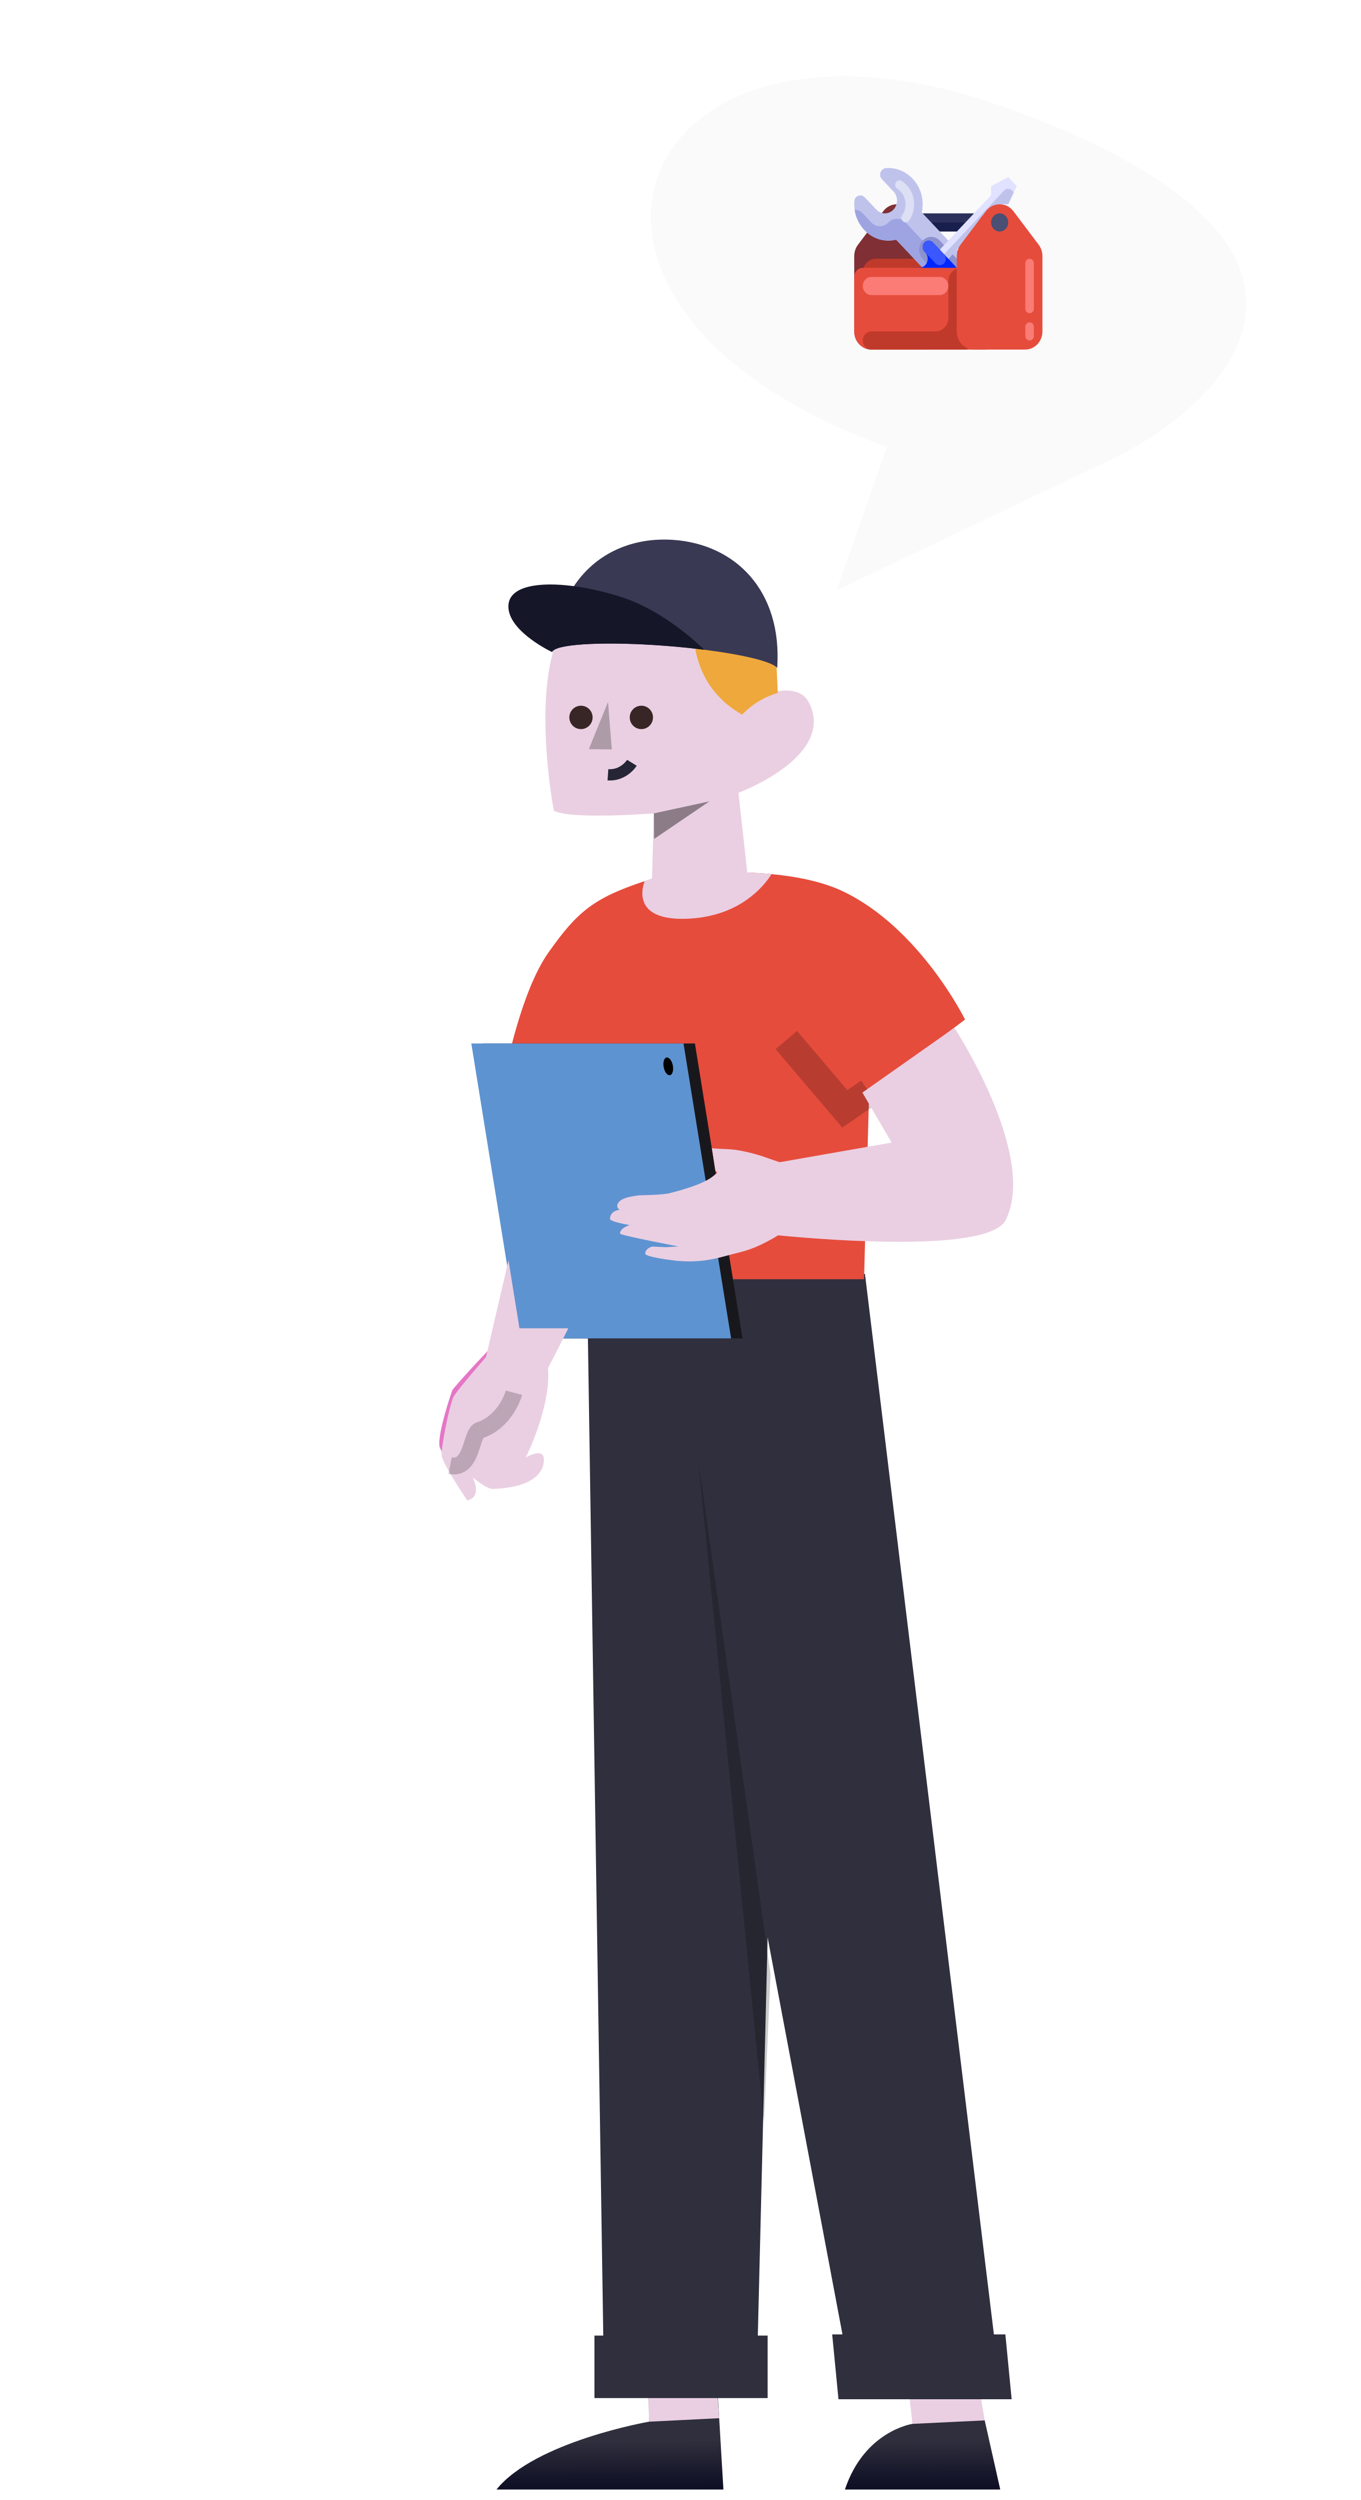 <svg width="354" height="650" viewBox="0 0 354 650" fill="none" xmlns="http://www.w3.org/2000/svg">
<path fill-rule="evenodd" clip-rule="evenodd" d="M168.806 629.584L168.653 615.004L185.689 605.535L188.161 647.216H129.139C139.181 634.733 168.806 629.584 168.806 629.584ZM237.325 630.153L237.172 613.776L253.506 626.375L256.125 629.247L260.166 647.216H219.769C224.848 631.95 237.325 630.153 237.325 630.153Z" fill="url(#paint0_linear)"/>
<path fill-rule="evenodd" clip-rule="evenodd" d="M235.536 613.776L252.572 608.127L256.125 629.247L237.325 630.152L235.536 613.776ZM168.652 615.005L185.688 609.355L187.061 628.679L168.806 629.584L168.652 615.005Z" fill="#EACFE2"/>
<path d="M219.129 606.902H216.455L218.09 623.748H263.134L261.499 606.902H258.518L224.98 331.194L203.908 331.194L152.657 331.194L156.913 607.202H154.616V623.448H199.659V607.202H197.11L199.66 503.691L219.129 606.902Z" fill="#2F2F3D"/>
<path opacity="0.2" fill-rule="evenodd" clip-rule="evenodd" d="M200.413 513.26L181.645 379.778L198.712 551.815L200.413 513.26Z" fill="black"/>
<path d="M123.028 371.041L118.728 379.071L117.652 380.677C116.936 380.142 115.287 378.536 114.427 376.394C113.567 374.253 116.219 365.509 117.652 361.405C118.011 360.87 120.448 357.979 127.328 350.699C135.929 341.598 132.166 358.729 133.241 362.476C134.101 365.474 126.791 369.435 123.028 371.041Z" fill="#E576C6"/>
<g filter="url(#filter0_d)">
<path d="M131.577 277.228L143.009 283.372L145.839 331.567H224.739L226.062 282.942L251.01 264.055C251.01 264.055 239.244 240.169 219.115 230.663C213.87 228.191 207.273 226.877 200.681 226.25C187.464 224.99 174.287 226.453 172.145 226.716L171.842 226.752C171.469 226.865 171.094 226.979 170.733 227.092C170.727 227.092 170.721 227.098 170.715 227.098C169.647 227.432 168.639 227.755 167.678 228.071C154.323 232.496 150.099 236.079 142.617 246.684C135.504 256.764 131.577 277.228 131.577 277.228Z" fill="#E64C3C"/>
<path opacity="0.2" fill-rule="evenodd" clip-rule="evenodd" d="M201.735 271.763L219.083 292.157L228.13 285.958L223.994 279.923L220.385 282.395L207.308 267.022L201.735 271.763Z" fill="black"/>
<path fill-rule="evenodd" clip-rule="evenodd" d="M163.81 317.493C163.81 317.493 161.318 318.132 161.271 319.708C161.271 320.156 176.453 323.046 176.453 323.046L173.148 323.243L169.712 323.076C169.712 323.076 167.927 323.41 167.826 324.903C167.791 325.494 170.953 326.127 174.631 326.611C180.351 327.369 184.462 326.7 188.484 325.596C188.823 325.5 189.149 325.417 189.463 325.333L186.194 304.177C185.097 305.186 183.02 306.977 174.085 309.222C172.294 309.67 166.278 309.754 166.278 309.754C164.51 310.011 160.796 310.357 160.54 312.453C160.476 312.972 161.122 313.534 161.122 313.534C161.122 313.534 158.791 313.695 158.648 315.821C158.588 316.657 163.81 317.493 163.81 317.493Z" fill="#18181C"/>
<path fill-rule="evenodd" clip-rule="evenodd" d="M137.934 346.955H193.127L180.75 270.277H125.556L137.934 346.955Z" fill="#18181C"/>
<path fill-rule="evenodd" clip-rule="evenodd" d="M134.967 346.955H190.161L177.783 270.277H122.589L134.967 346.955Z" fill="#5E93D1"/>
<path fill-rule="evenodd" clip-rule="evenodd" d="M200.681 226.25C198.736 229.337 192.607 237.034 179.454 237.817C163.744 238.742 167.309 228.997 167.677 228.071C167.701 228.024 167.713 228 167.713 228C167.713 228 168.882 227.606 170.715 227.098C170.718 227.098 170.721 227.097 170.724 227.095C170.727 227.094 170.73 227.092 170.733 227.092C171.166 226.973 171.64 226.847 172.145 226.716C174.287 226.453 187.464 224.99 200.681 226.25ZM202.774 301.154L198.944 299.835C198.944 299.835 196.487 298.868 192.34 298.098C190.807 297.813 189.523 297.762 188.178 297.709C187.238 297.671 186.267 297.633 185.161 297.512L186.075 303.418C186.247 303.544 186.402 303.693 186.55 303.854C186.466 303.925 186.382 304.003 186.291 304.087L186.291 304.087L186.193 304.177C185.096 305.186 183.02 306.977 174.085 309.222C172.293 309.67 166.278 309.754 166.278 309.754C166.212 309.763 166.145 309.773 166.074 309.783C166.003 309.793 165.93 309.803 165.854 309.813C163.977 310.072 160.777 310.512 160.54 312.453C160.475 312.972 161.122 313.534 161.122 313.534C161.122 313.534 158.79 313.695 158.648 315.821C158.588 316.657 163.81 317.493 163.81 317.493C163.81 317.493 161.318 318.132 161.27 319.708C161.27 320.156 176.452 323.046 176.452 323.046L173.147 323.243L169.712 323.076C169.712 323.076 167.926 323.41 167.826 324.903C167.791 325.494 170.953 326.127 174.63 326.611C180.35 327.369 184.462 326.7 188.484 325.596C188.73 325.526 188.97 325.463 189.204 325.401L189.204 325.401C189.291 325.378 189.377 325.356 189.462 325.333C190.058 325.176 190.606 325.037 191.123 324.906L191.124 324.906C194.207 324.126 196.216 323.617 200.777 321.117C201.27 320.847 201.812 320.521 202.374 320.162C216.047 321.469 257.49 324.681 261.644 316.088C269.858 299.092 248.24 266.202 248.24 266.202L224.31 283.046L231.914 296.048L202.774 301.154ZM147.817 344.322H135.109L132.258 326.662L126.415 351.788C122.808 355.952 118.645 360.868 118.015 362.078C116.874 364.272 114.762 375.135 114.863 377.281C114.964 379.427 121.541 389.071 121.541 389.071C125.621 388.092 122.956 383.112 122.956 383.112C122.956 383.112 126.611 386.137 128.131 386.087C142.442 385.609 141.675 378.517 141.336 377.629C140.576 375.634 136.757 377.915 136.757 377.915C136.757 377.915 143.391 364.741 142.531 354.675C144.016 351.85 145.845 348.303 147.817 344.322Z" fill="#EACFE2"/>
<path opacity="0.199" fill-rule="evenodd" clip-rule="evenodd" d="M135.811 361.661C135.811 361.66 135.811 361.659 133.693 361.086C131.574 360.513 131.574 360.512 131.574 360.511L131.574 360.51L131.575 360.508L131.576 360.505C131.576 360.505 131.575 360.506 131.575 360.508L131.565 360.542C131.554 360.578 131.535 360.639 131.508 360.723C131.453 360.889 131.364 361.143 131.236 361.46C130.979 362.096 130.57 362.973 129.974 363.91C128.775 365.797 126.905 367.8 124.094 368.743C123.148 369.061 122.55 369.738 122.189 370.276C121.823 370.822 121.555 371.442 121.348 371.99C121.149 372.516 120.964 373.093 120.792 373.627C120.781 373.66 120.771 373.693 120.761 373.725C120.573 374.308 120.394 374.859 120.194 375.386C119.777 376.488 119.37 377.195 118.95 377.581C118.666 377.843 118.308 378.042 117.495 377.885L116.662 382.195C118.802 382.609 120.584 382.044 121.923 380.811C123.127 379.702 123.828 378.186 124.299 376.942C124.544 376.296 124.755 375.644 124.94 375.069L124.957 375.015C125.141 374.442 125.296 373.962 125.454 373.542C125.592 373.179 125.702 372.945 125.784 372.803C129.696 371.396 132.189 368.61 133.679 366.265C134.447 365.056 134.972 363.932 135.306 363.105C135.474 362.69 135.596 362.345 135.678 362.096C135.719 361.972 135.75 361.871 135.772 361.797C135.783 361.76 135.791 361.73 135.798 361.707L135.806 361.678L135.809 361.667L135.81 361.663L135.811 361.661ZM125.867 372.678C125.867 372.677 125.865 372.68 125.86 372.686C125.865 372.681 125.867 372.678 125.867 372.678ZM131.576 360.505L131.576 360.505L131.576 360.505Z" fill="black"/>
<path fill-rule="evenodd" clip-rule="evenodd" d="M172.629 276.463C172.876 277.732 173.607 278.657 174.263 278.528C174.918 278.399 175.249 277.265 175.003 275.995C174.756 274.726 174.024 273.801 173.369 273.93C172.713 274.059 172.382 275.193 172.629 276.463Z" fill="#020101"/>
<path d="M169.56 228.182L170.071 210.454C170.071 210.454 148.64 212.169 144.055 209.775C144.055 209.775 138.453 180.756 145.135 164.686L145.27 164.06L190.495 158.742L193.309 184.513C194.832 179.997 207.126 175.19 210.413 181.659C217.535 195.675 192.07 205.112 192.07 205.112L194.655 228.396" fill="#EACFE2"/>
<path opacity="0.4" fill-rule="evenodd" clip-rule="evenodd" d="M170.071 210.454L184.522 207.339L170.141 217.105L170.071 210.454Z" fill="black"/>
<path fill-rule="evenodd" clip-rule="evenodd" d="M158.151 181.483L153.157 193.755L159.142 193.832L158.151 181.483Z" fill="#AE9BA8"/>
<path fill-rule="evenodd" clip-rule="evenodd" d="M163.844 184.97C163.546 186.623 164.638 188.205 166.282 188.504C167.926 188.803 169.5 187.705 169.797 186.053C170.095 184.4 169.003 182.818 167.359 182.519C165.715 182.221 164.141 183.318 163.844 184.97Z" fill="#382525"/>
<path fill-rule="evenodd" clip-rule="evenodd" d="M148.137 184.97C147.84 186.623 148.932 188.205 150.576 188.504C152.22 188.803 153.793 187.705 154.091 186.053C154.388 184.4 153.297 182.818 151.652 182.519C150.008 182.221 148.435 183.318 148.137 184.97Z" fill="#382525"/>
<path fill-rule="evenodd" clip-rule="evenodd" d="M164.36 197.307C164.36 197.307 162.268 200.717 158.125 200.428L164.36 197.307Z" fill="white"/>
<path fill-rule="evenodd" clip-rule="evenodd" d="M165.606 198.073C165.607 198.073 165.607 198.072 164.36 197.307C163.112 196.542 163.113 196.541 163.113 196.541L163.114 196.54L163.115 196.538L163.117 196.535C163.117 196.534 163.118 196.533 163.118 196.533L163.118 196.533L163.112 196.543C163.104 196.555 163.088 196.578 163.066 196.61C163.02 196.675 162.945 196.777 162.841 196.902C162.632 197.155 162.314 197.494 161.893 197.824C161.057 198.48 159.846 199.081 158.227 198.968L158.023 201.888C160.547 202.064 162.454 201.104 163.699 200.127C164.319 199.641 164.783 199.146 165.096 198.768C165.253 198.579 165.373 198.416 165.458 198.296C165.501 198.236 165.534 198.186 165.559 198.148C165.571 198.129 165.582 198.113 165.59 198.1L165.6 198.084L165.604 198.077L165.606 198.075L165.606 198.073Z" fill="#252535"/>
<path fill-rule="evenodd" clip-rule="evenodd" d="M193.036 184.788C196.413 181.268 200.089 179.777 202.318 179.158L201.893 170.276L180.648 166.552C182.112 176.461 187.799 181.867 193.036 184.788Z" fill="#EFA83C"/>
<path fill-rule="evenodd" clip-rule="evenodd" d="M143.881 168.151C145.795 166.32 158.269 165.754 173.265 166.914C176.752 167.184 180.096 167.524 183.188 167.919C193.41 169.209 200.93 171.045 202.155 172.659C203.512 152.488 191.223 140.474 175.132 139.357C164.576 138.622 155.003 142.763 149.272 151.391C146.34 155.813 144.411 161.418 143.881 168.151Z" fill="#393954"/>
<path fill-rule="evenodd" clip-rule="evenodd" d="M143.639 168.55H143.645C143.665 168.41 143.747 168.275 143.881 168.151C145.795 166.32 158.269 165.753 173.265 166.914C176.753 167.184 180.096 167.524 183.188 167.918C178.79 163.718 170.744 157.077 161.253 154.096C157.195 152.822 153.079 151.893 149.273 151.391C140.033 150.16 132.621 151.424 132.25 156.245C131.772 162.519 142.045 167.773 143.639 168.55Z" fill="#161629"/>
</g>
<g filter="url(#filter1_d)">
<path d="M230.723 115.203L217.598 152.454L290.592 117.684C321.408 102.058 358.79 62.049 261.789 27.029C164.789 -7.992 128.126 78.162 230.723 115.203Z" fill="#FAFAFA"/>
</g>
<g filter="url(#filter2_d)">
<path d="M223.163 62.621L229.752 53.884C230.596 52.765 231.875 52.113 233.227 52.113L233.399 52.113C234.751 52.113 236.03 52.765 236.874 53.884L243.463 62.621C244.094 63.458 244.438 64.498 244.438 65.569L244.438 85.155C244.438 87.762 242.446 89.875 239.988 89.875L226.638 89.875C224.18 89.875 222.188 87.762 222.188 85.155L222.188 65.57C222.188 64.498 222.532 63.458 223.163 62.621Z" fill="#802F34"/>
<path d="M241.1 66.274L227.751 66.274C225.907 66.274 224.413 67.859 224.413 69.814C224.413 71.769 225.907 73.354 227.751 73.354L241.1 73.354C242.944 73.354 244.438 71.769 244.438 69.814C244.438 67.859 242.944 66.274 241.1 66.274Z" fill="#C03A2B"/>
<path d="M260.014 54.473L233.314 54.473C232.085 54.473 231.089 55.53 231.089 56.833C231.089 58.137 232.085 59.193 233.314 59.193L260.014 59.193C261.242 59.193 262.238 58.137 262.238 56.833C262.238 55.53 261.242 54.473 260.014 54.473Z" fill="#2B315B"/>
<path d="M233.314 56.833L260.013 56.833C260.795 56.843 261.512 57.292 261.897 58.013C261.512 58.735 260.795 59.184 260.013 59.194L233.314 59.194C232.532 59.184 231.814 58.735 231.43 58.013C231.815 57.292 232.532 56.843 233.314 56.833Z" fill="#191F4C"/>
<path d="M222.228 51.234C222.354 49.858 224.006 49.321 224.928 50.299L227.942 53.495C229.171 54.798 231.163 54.798 232.392 53.494C233.619 52.191 233.619 50.078 232.392 48.775L229.388 45.59C228.405 44.547 229.066 42.806 230.452 42.697C231.389 42.625 232.331 42.713 233.242 42.957C236.725 43.879 239.442 47.059 239.909 50.835C240.051 51.968 240.001 53.118 239.761 54.232L257.788 73.354L251.113 80.435L233.086 61.312C232.036 61.567 230.952 61.62 229.884 61.47C226.325 60.975 223.326 58.093 222.457 54.398C222.21 53.365 222.133 52.295 222.228 51.234Z" fill="#BFC3EC"/>
<path d="M222.458 54.398C222.388 54.102 222.367 53.815 222.325 53.523C223.109 53.549 223.855 53.889 224.414 54.473L226.639 56.833C227.868 58.136 229.86 58.136 231.089 56.833C232.318 55.53 234.31 55.53 235.539 56.833L235.539 56.833L251.114 73.354C252.343 74.658 252.343 76.771 251.114 78.074L251.114 78.075C250.699 78.514 250.189 78.75 249.66 78.893L233.087 61.312C232.037 61.567 230.952 61.62 229.885 61.469C226.325 60.974 223.327 58.093 222.458 54.398Z" fill="#9EA4E2"/>
<path d="M248.889 66.274L244.439 61.553C243.21 60.25 241.217 60.25 239.989 61.553C238.76 62.857 238.76 64.97 239.989 66.274L244.439 70.994C245.667 72.297 247.66 72.297 248.889 70.994C250.117 69.691 250.117 67.577 248.889 66.274Z" fill="#8B92CF"/>
<path d="M264.464 47.392L262.239 45.032L257.789 47.392L257.789 49.753L242.214 66.274L244.439 68.634L260.014 52.113L262.239 52.113L264.464 47.392Z" fill="#E0E2FF"/>
<path d="M245.55 65.094L261.125 48.573C261.74 47.921 262.736 47.921 263.35 48.573C263.35 48.573 263.35 48.573 263.35 48.573C263.485 48.719 263.592 48.891 263.668 49.08L262.238 52.113L260.013 52.113L245.55 67.454C244.936 66.802 244.936 65.746 245.55 65.094Z" fill="#BFC3EC"/>
<path d="M248.428 68.145L242.674 62.042C242.06 61.391 241.064 61.391 240.449 62.042C239.835 62.694 239.835 63.751 240.449 64.403L240.64 64.605C241.509 65.527 241.509 67.021 240.64 67.943C240.223 68.385 239.657 68.634 239.067 68.634L237.494 68.634C236.242 68.634 235.041 69.161 234.156 70.1L225.796 78.968C223.953 80.924 223.953 84.094 225.796 86.049C227.639 88.004 230.628 88.004 232.471 86.049L240.831 77.181C241.716 76.242 242.214 74.968 242.214 73.641L242.214 71.972C242.214 71.346 242.448 70.746 242.865 70.303C243.734 69.381 245.143 69.381 246.012 70.303L246.203 70.505C246.817 71.157 247.813 71.157 248.428 70.505C249.042 69.854 249.043 68.798 248.429 68.146C248.429 68.145 248.429 68.145 248.428 68.145Z" fill="#0026FF"/>
<path d="M245.552 67.454C244.937 68.106 243.941 68.106 243.327 67.454L240.641 64.605L240.45 64.402C239.836 63.75 239.837 62.694 240.452 62.042C241.066 61.392 242.061 61.392 242.675 62.042L245.552 65.094C246.166 65.745 246.166 66.802 245.552 67.454Z" fill="#3B58FF"/>
<path d="M253.34 68.634L224.415 68.634C223.186 68.634 222.19 69.691 222.19 70.994L222.19 85.155C222.19 87.762 224.183 89.875 226.64 89.875L253.34 89.875L253.34 68.634Z" fill="#E64C3C"/>
<path d="M226.64 85.155L243.327 85.155C245.171 85.155 246.665 83.57 246.665 81.615L246.665 72.174C246.665 70.219 248.159 68.634 250.002 68.634C251.846 68.634 253.34 70.219 253.34 72.174L253.34 87.515C253.34 88.819 252.344 89.875 251.115 89.875L226.64 89.875C225.411 89.875 224.415 88.819 224.415 87.515C224.415 86.212 225.411 85.155 226.64 85.155Z" fill="#C03A2B"/>
<path d="M249.864 62.621L256.453 53.884C257.297 52.765 258.576 52.113 259.928 52.113L260.1 52.113C261.452 52.113 262.73 52.765 263.575 53.884L270.164 62.621C270.795 63.458 271.139 64.498 271.139 65.57L271.139 85.155C271.139 87.762 269.146 89.875 266.689 89.875L253.339 89.875C250.881 89.875 248.889 87.762 248.889 85.155L248.889 65.57C248.889 64.498 249.233 63.458 249.864 62.621Z" fill="#E64C3C"/>
<path d="M256.183 54.953C256.798 54.953 257.295 55.482 257.295 56.133C257.295 56.401 257.209 56.661 257.051 56.87L251.602 64.095C251.287 64.514 251.115 65.034 251.115 65.569L251.115 67.293C251.115 67.314 251.114 67.336 251.113 67.358C251.114 67.379 251.115 67.401 251.115 67.422L251.115 85.155C251.116 86.458 252.111 87.514 253.34 87.515L256.332 87.515C256.946 87.515 257.444 88.043 257.444 88.695C257.444 89.347 256.946 89.875 256.332 89.875L253.34 89.875C250.882 89.875 248.89 87.762 248.89 85.155L248.89 67.422C248.89 67.401 248.89 67.379 248.891 67.358C248.89 67.336 248.89 67.314 248.89 67.293L248.89 65.57C248.89 64.498 249.233 63.458 249.865 62.621L249.925 62.541L249.927 62.539C249.936 62.526 249.947 62.511 249.959 62.496L249.96 62.495L249.964 62.489L249.969 62.483L249.969 62.483L249.978 62.471L249.979 62.469L249.998 62.444L250.001 62.441C250.004 62.437 250.007 62.432 250.01 62.428L250.011 62.427L250.021 62.413L250.023 62.411L250.027 62.405L250.028 62.404L250.033 62.398L255.317 55.391C255.528 55.113 255.847 54.952 256.183 54.953Z" fill="#E64C3C"/>
<path d="M260.014 59.193C258.785 59.193 257.789 58.136 257.789 56.833C257.789 55.53 258.785 54.473 260.014 54.473C261.242 54.473 262.238 55.53 262.238 56.833C262.238 58.136 261.242 59.193 260.014 59.193Z" fill="#4A4F73"/>
<path d="M267.801 66.274C267.187 66.274 266.688 66.802 266.688 67.454L266.688 79.255C266.688 79.906 267.187 80.435 267.801 80.435C268.415 80.435 268.914 79.906 268.914 79.255L268.914 67.454C268.914 66.802 268.415 66.274 267.801 66.274Z" fill="#FB7B76"/>
<path d="M267.802 82.795C267.187 82.795 266.689 83.323 266.689 83.975L266.689 86.335C266.689 86.987 267.187 87.515 267.802 87.515C268.416 87.515 268.914 86.987 268.914 86.335L268.914 83.975C268.914 83.323 268.416 82.795 267.802 82.795Z" fill="#FB7B76"/>
<path d="M244.439 70.994L226.639 70.994C225.41 70.994 224.414 72.051 224.414 73.354C224.414 74.658 225.41 75.714 226.639 75.714L244.439 75.714C245.668 75.714 246.664 74.658 246.664 73.354C246.664 72.051 245.668 70.994 244.439 70.994Z" fill="#FB7B76"/>
<path d="M234.522 46.041C237.684 48.053 238.709 52.403 236.812 55.756L236.807 55.765L236.805 55.769L236.801 55.775L236.799 55.779L236.796 55.784L236.794 55.788L236.79 55.794L236.788 55.798L236.785 55.803L236.783 55.807L236.779 55.813L236.777 55.817L236.773 55.823L236.772 55.826L236.768 55.832L236.766 55.836L236.762 55.842L236.761 55.845L236.756 55.852L236.755 55.854L236.751 55.862L236.75 55.864L236.744 55.872L236.744 55.873C236.676 55.989 236.605 56.102 236.531 56.212L236.53 56.213L236.525 56.221L236.524 56.223L236.519 56.23L236.518 56.232L236.514 56.238L236.511 56.241L236.508 56.246L236.505 56.25L236.502 56.255L236.499 56.26L236.497 56.263L236.493 56.269L236.492 56.269C236.481 56.286 236.469 56.303 236.458 56.319C236.118 56.809 235.483 56.944 234.991 56.632C234.961 56.613 234.931 56.592 234.902 56.57C234.408 56.183 234.302 55.444 234.666 54.92C234.75 54.799 234.829 54.673 234.904 54.541C236.165 52.306 235.482 49.408 233.378 48.065C232.851 47.73 232.68 47.005 232.996 46.446C233.312 45.887 233.995 45.706 234.522 46.041C234.522 46.041 234.522 46.041 234.522 46.041Z" fill="#DDDFF5"/>
</g>
<defs>
<filter id="filter0_d" x="35.84" y="111.194" width="239.379" height="296.499" filterUnits="userSpaceOnUse" color-interpolation-filters="sRGB">
<feFlood flood-opacity="0" result="BackgroundImageFix"/>
<feColorMatrix in="SourceAlpha" type="matrix" values="0 0 0 0 0 0 0 0 0 0 0 0 0 0 0 0 0 0 127 0"/>
<feOffset dy="1"/>
<feGaussianBlur stdDeviation="2"/>
<feColorMatrix type="matrix" values="0 0 0 0 0 0 0 0 0 0 0 0 0 0 0 0 0 0 0.25 0"/>
<feBlend mode="normal" in2="BackgroundImageFix" result="effect1_dropShadow"/>
<feBlend mode="normal" in="SourceGraphic" in2="effect1_dropShadow" result="shape"/>
</filter>
<filter id="filter1_d" x="167.298" y="17.824" width="158.877" height="137.629" filterUnits="userSpaceOnUse" color-interpolation-filters="sRGB">
<feFlood flood-opacity="0" result="BackgroundImageFix"/>
<feColorMatrix in="SourceAlpha" type="matrix" values="0 0 0 0 0 0 0 0 0 0 0 0 0 0 0 0 0 0 127 0"/>
<feOffset dy="1"/>
<feGaussianBlur stdDeviation="1"/>
<feColorMatrix type="matrix" values="0 0 0 0 0 0 0 0 0 0 0 0 0 0 0 0 0 0 0.25 0"/>
<feBlend mode="normal" in2="BackgroundImageFix" result="effect1_dropShadow"/>
<feBlend mode="normal" in="SourceGraphic" in2="effect1_dropShadow" result="shape"/>
</filter>
<filter id="filter2_d" x="218.188" y="39.673" width="56.951" height="55.203" filterUnits="userSpaceOnUse" color-interpolation-filters="sRGB">
<feFlood flood-opacity="0" result="BackgroundImageFix"/>
<feColorMatrix in="SourceAlpha" type="matrix" values="0 0 0 0 0 0 0 0 0 0 0 0 0 0 0 0 0 0 127 0"/>
<feOffset dy="1"/>
<feGaussianBlur stdDeviation="2"/>
<feColorMatrix type="matrix" values="0 0 0 0 0 0 0 0 0 0 0 0 0 0 0 0 0 0 0.25 0"/>
<feBlend mode="normal" in2="BackgroundImageFix" result="effect1_dropShadow"/>
<feBlend mode="normal" in="SourceGraphic" in2="effect1_dropShadow" result="shape"/>
</filter>
<linearGradient id="paint0_linear" x1="194.652" y1="605.535" x2="194.757" y2="647.19" gradientUnits="userSpaceOnUse">
<stop offset="0.693" stop-color="#2F2F3D"/>
<stop offset="1" stop-color="#0D0D24"/>
</linearGradient>
</defs>
</svg>
